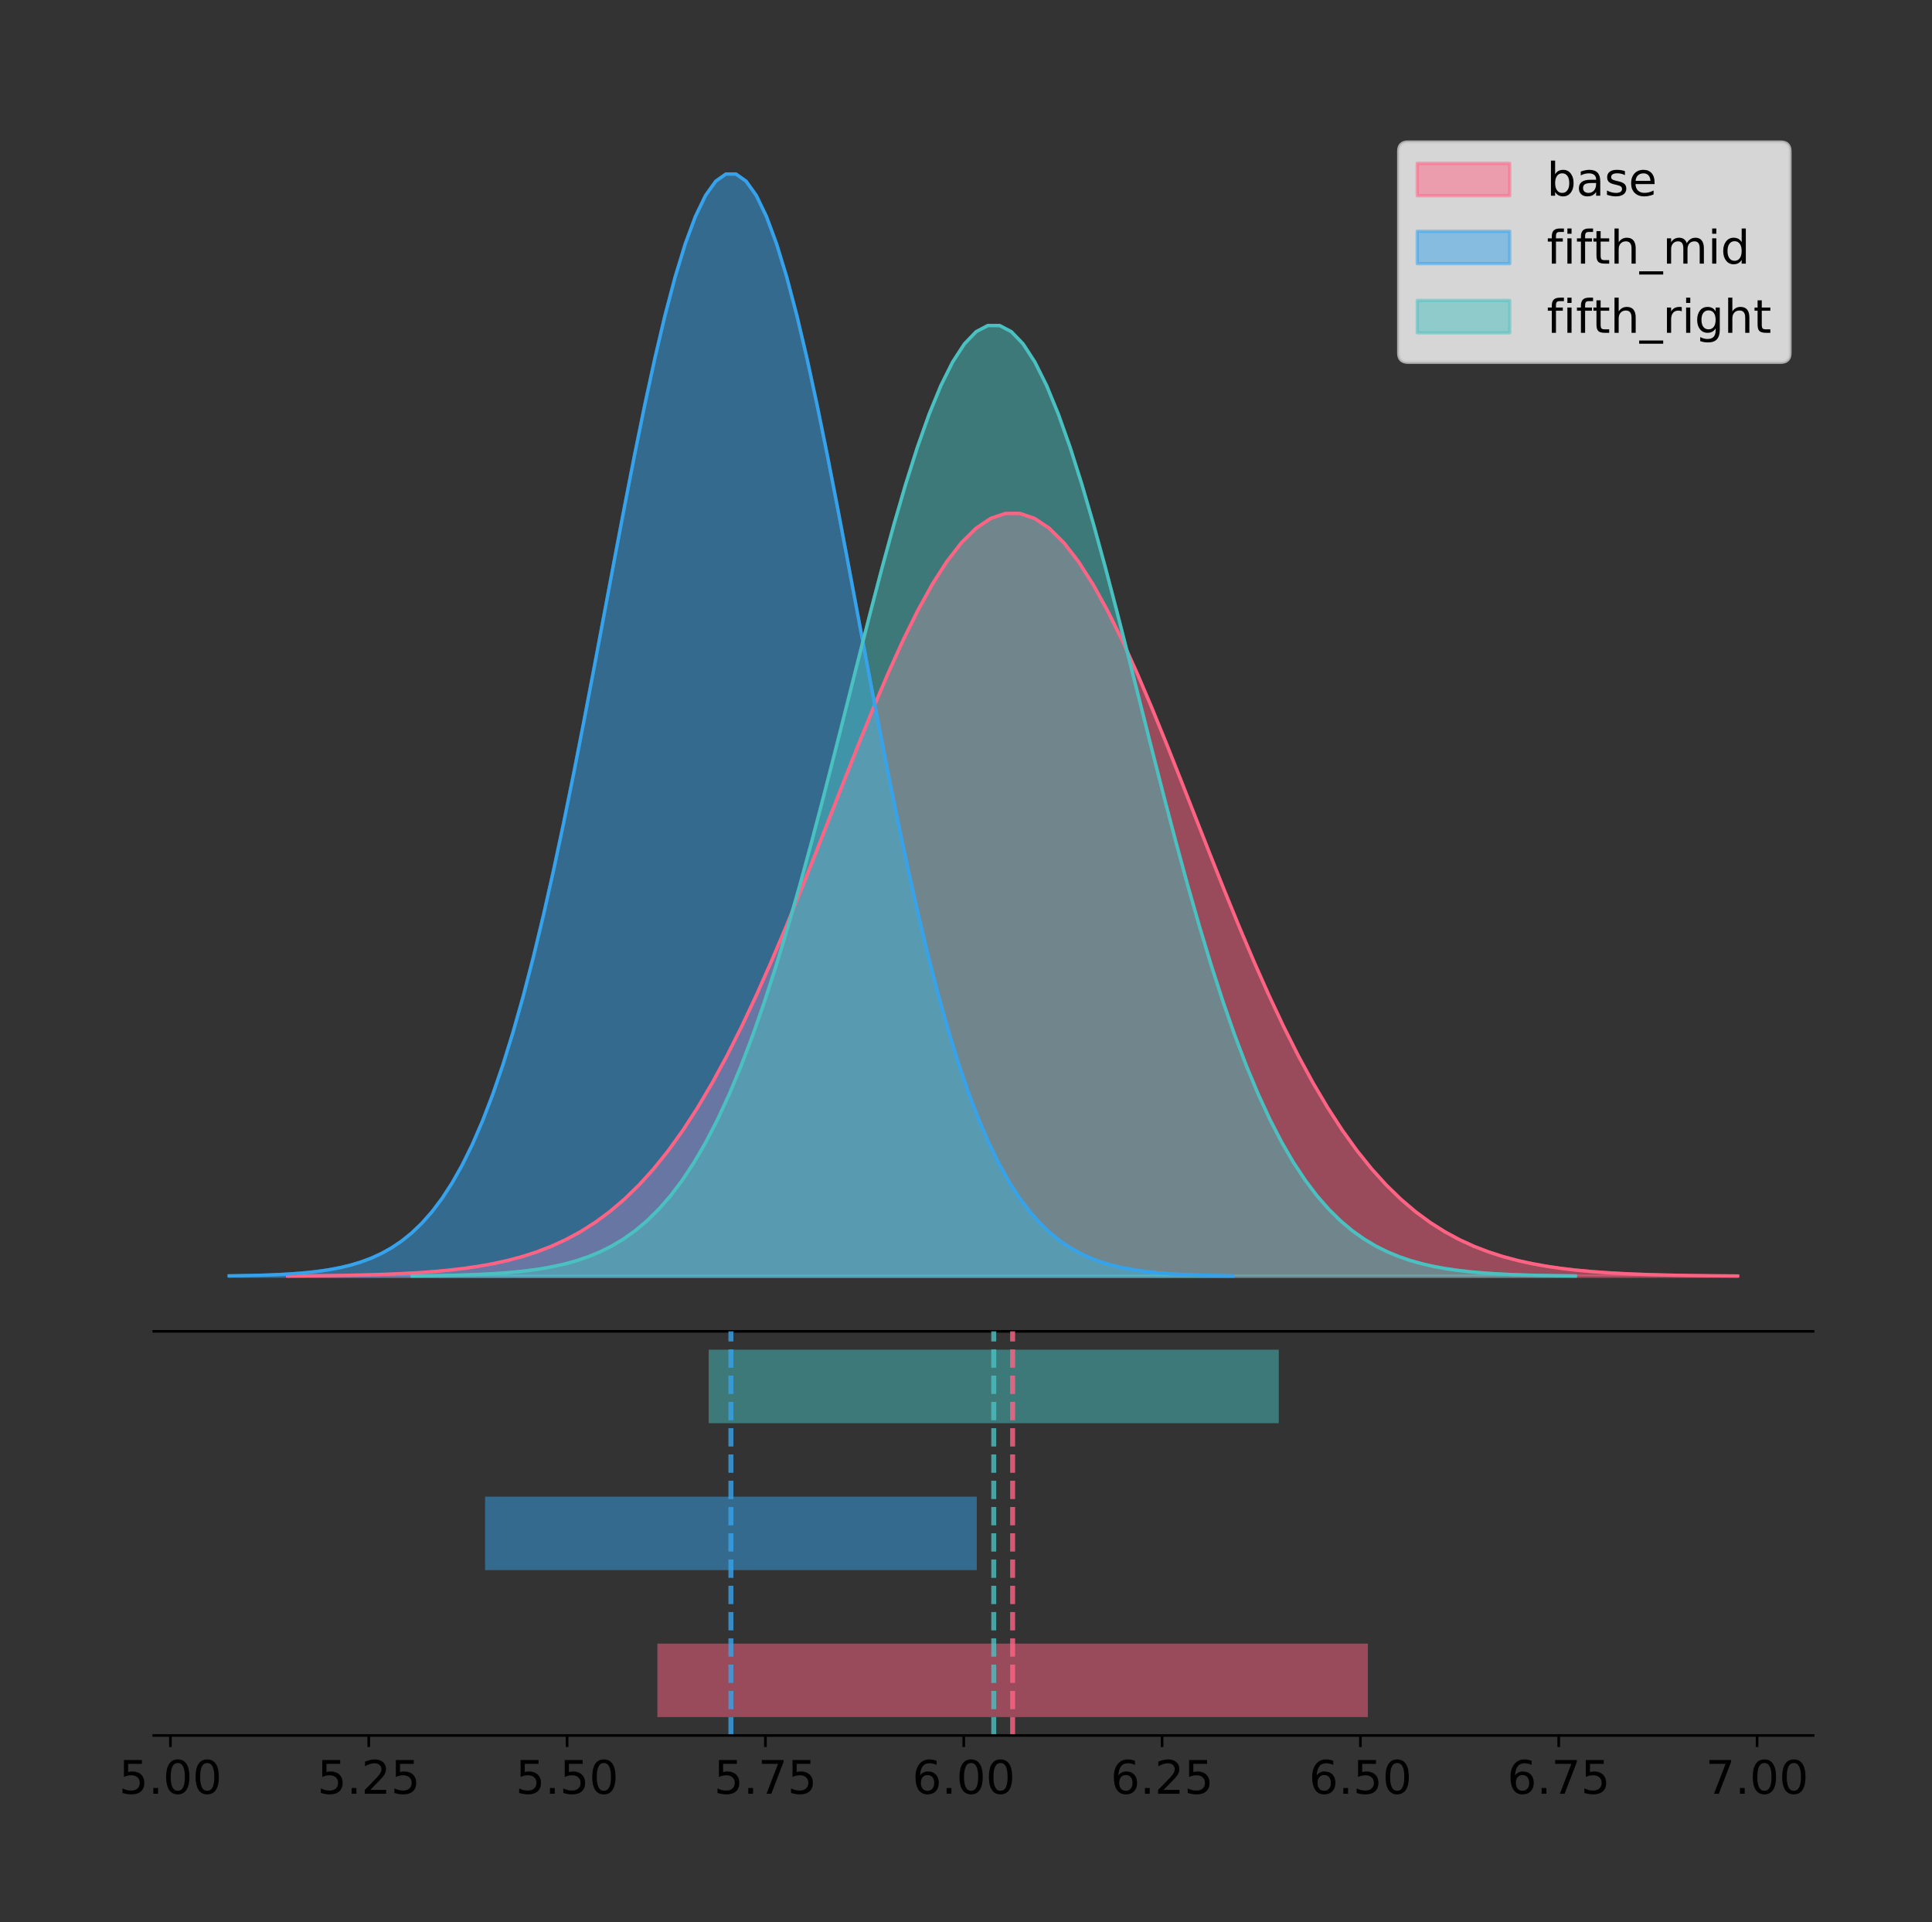 <?xml version="1.0" encoding="utf-8" standalone="no"?>
<!DOCTYPE svg PUBLIC "-//W3C//DTD SVG 1.1//EN"
  "http://www.w3.org/Graphics/SVG/1.1/DTD/svg11.dtd">
<!-- Created with matplotlib (https://matplotlib.org/) -->
<svg height="581.789pt" version="1.1" viewBox="0 0 584.737 581.789" width="584.737pt" xmlns="http://www.w3.org/2000/svg" xmlns:xlink="http://www.w3.org/1999/xlink">
 <rect x="0" y="0" width="584.737" height="581.789" fill="#333333" stroke="none"/>
 <defs>
  <style type="text/css">
*{stroke-linecap:butt;stroke-linejoin:round;}
  </style>
 </defs>
 <g id="figure_1">
  <g id="patch_1">
   <path d="M 0 581.789 
L 584.737 581.789 
L 584.737 0 
L 0 0 
z
" style="fill:none;"/>
  </g>
  <g id="axes_1">
   <g id="patch_2">
    <path d="M 46.537 402.93 
L 548.737 402.93 
L 548.737 36 
L 46.537 36 
z
" style="fill:none;"/>
   </g>
   <g id="PolyCollection_1">
    <defs>
     <path d="M 87.051 -195.538 
L 87.051 -195.616 
L 91.484 -195.645 
L 95.917 -195.684 
L 100.35 -195.736 
L 104.783 -195.806 
L 109.216 -195.898 
L 113.649 -196.017 
L 118.081 -196.173 
L 122.514 -196.373 
L 126.947 -196.629 
L 131.38 -196.955 
L 135.813 -197.366 
L 140.246 -197.88 
L 144.679 -198.521 
L 149.112 -199.311 
L 153.545 -200.28 
L 157.978 -201.459 
L 162.411 -202.882 
L 166.844 -204.589 
L 171.276 -206.62 
L 175.709 -209.018 
L 180.142 -211.829 
L 184.575 -215.097 
L 189.008 -218.868 
L 193.441 -223.185 
L 197.874 -228.088 
L 202.307 -233.611 
L 206.74 -239.78 
L 211.173 -246.615 
L 215.606 -254.122 
L 220.039 -262.296 
L 224.471 -271.114 
L 228.904 -280.54 
L 233.337 -290.52 
L 237.77 -300.98 
L 242.203 -311.831 
L 246.636 -322.964 
L 251.069 -334.253 
L 255.502 -345.56 
L 259.935 -356.732 
L 264.368 -367.609 
L 268.801 -378.025 
L 273.234 -387.812 
L 277.666 -396.804 
L 282.099 -404.846 
L 286.532 -411.793 
L 290.965 -417.516 
L 295.398 -421.907 
L 299.831 -424.883 
L 304.264 -426.386 
L 308.697 -426.386 
L 313.13 -424.883 
L 317.563 -421.907 
L 321.996 -417.516 
L 326.429 -411.793 
L 330.861 -404.846 
L 335.294 -396.804 
L 339.727 -387.812 
L 344.16 -378.025 
L 348.593 -367.609 
L 353.026 -356.732 
L 357.459 -345.56 
L 361.892 -334.253 
L 366.325 -322.964 
L 370.758 -311.831 
L 375.191 -300.98 
L 379.624 -290.52 
L 384.056 -280.54 
L 388.489 -271.114 
L 392.922 -262.296 
L 397.355 -254.122 
L 401.788 -246.615 
L 406.221 -239.78 
L 410.654 -233.611 
L 415.087 -228.088 
L 419.52 -223.185 
L 423.953 -218.868 
L 428.386 -215.097 
L 432.819 -211.829 
L 437.251 -209.018 
L 441.684 -206.62 
L 446.117 -204.589 
L 450.55 -202.882 
L 454.983 -201.459 
L 459.416 -200.28 
L 463.849 -199.311 
L 468.282 -198.521 
L 472.715 -197.88 
L 477.148 -197.366 
L 481.581 -196.955 
L 486.014 -196.629 
L 490.446 -196.373 
L 494.879 -196.173 
L 499.312 -196.017 
L 503.745 -195.898 
L 508.178 -195.806 
L 512.611 -195.736 
L 517.044 -195.684 
L 521.477 -195.645 
L 525.91 -195.616 
L 525.91 -195.538 
L 525.91 -195.538 
L 521.477 -195.538 
L 517.044 -195.538 
L 512.611 -195.538 
L 508.178 -195.538 
L 503.745 -195.538 
L 499.312 -195.538 
L 494.879 -195.538 
L 490.446 -195.538 
L 486.014 -195.538 
L 481.581 -195.538 
L 477.148 -195.538 
L 472.715 -195.538 
L 468.282 -195.538 
L 463.849 -195.538 
L 459.416 -195.538 
L 454.983 -195.538 
L 450.55 -195.538 
L 446.117 -195.538 
L 441.684 -195.538 
L 437.251 -195.538 
L 432.819 -195.538 
L 428.386 -195.538 
L 423.953 -195.538 
L 419.52 -195.538 
L 415.087 -195.538 
L 410.654 -195.538 
L 406.221 -195.538 
L 401.788 -195.538 
L 397.355 -195.538 
L 392.922 -195.538 
L 388.489 -195.538 
L 384.056 -195.538 
L 379.624 -195.538 
L 375.191 -195.538 
L 370.758 -195.538 
L 366.325 -195.538 
L 361.892 -195.538 
L 357.459 -195.538 
L 353.026 -195.538 
L 348.593 -195.538 
L 344.16 -195.538 
L 339.727 -195.538 
L 335.294 -195.538 
L 330.861 -195.538 
L 326.429 -195.538 
L 321.996 -195.538 
L 317.563 -195.538 
L 313.13 -195.538 
L 308.697 -195.538 
L 304.264 -195.538 
L 299.831 -195.538 
L 295.398 -195.538 
L 290.965 -195.538 
L 286.532 -195.538 
L 282.099 -195.538 
L 277.666 -195.538 
L 273.234 -195.538 
L 268.801 -195.538 
L 264.368 -195.538 
L 259.935 -195.538 
L 255.502 -195.538 
L 251.069 -195.538 
L 246.636 -195.538 
L 242.203 -195.538 
L 237.77 -195.538 
L 233.337 -195.538 
L 228.904 -195.538 
L 224.471 -195.538 
L 220.039 -195.538 
L 215.606 -195.538 
L 211.173 -195.538 
L 206.74 -195.538 
L 202.307 -195.538 
L 197.874 -195.538 
L 193.441 -195.538 
L 189.008 -195.538 
L 184.575 -195.538 
L 180.142 -195.538 
L 175.709 -195.538 
L 171.276 -195.538 
L 166.844 -195.538 
L 162.411 -195.538 
L 157.978 -195.538 
L 153.545 -195.538 
L 149.112 -195.538 
L 144.679 -195.538 
L 140.246 -195.538 
L 135.813 -195.538 
L 131.38 -195.538 
L 126.947 -195.538 
L 122.514 -195.538 
L 118.081 -195.538 
L 113.649 -195.538 
L 109.216 -195.538 
L 104.783 -195.538 
L 100.35 -195.538 
L 95.917 -195.538 
L 91.484 -195.538 
L 87.051 -195.538 
z
" id="m96920b7a6d" style="stroke:#ff6384;stroke-opacity:0.5;"/>
    </defs>
    <g clip-path="url(#pcd51701ed6)">
     <use style="fill:#ff6384;fill-opacity:0.5;stroke:#ff6384;stroke-opacity:0.5;" x="0" xlink:href="#m96920b7a6d" y="581.789"/>
    </g>
   </g>
   <g id="PolyCollection_2">
    <defs>
     <path d="M 69.364 -195.538 
L 69.364 -195.65 
L 72.432 -195.692 
L 75.5 -195.749 
L 78.568 -195.825 
L 81.635 -195.925 
L 84.703 -196.058 
L 87.771 -196.23 
L 90.839 -196.455 
L 93.907 -196.744 
L 96.974 -197.115 
L 100.042 -197.585 
L 103.11 -198.179 
L 106.178 -198.923 
L 109.245 -199.848 
L 112.313 -200.99 
L 115.381 -202.39 
L 118.449 -204.093 
L 121.517 -206.151 
L 124.584 -208.617 
L 127.652 -211.552 
L 130.72 -215.017 
L 133.788 -219.078 
L 136.855 -223.801 
L 139.923 -229.25 
L 142.991 -235.488 
L 146.059 -242.572 
L 149.127 -250.552 
L 152.194 -259.468 
L 155.262 -269.344 
L 158.33 -280.192 
L 161.398 -292.002 
L 164.466 -304.744 
L 167.533 -318.365 
L 170.601 -332.786 
L 173.669 -347.901 
L 176.737 -363.58 
L 179.804 -379.667 
L 182.872 -395.98 
L 185.94 -412.318 
L 189.008 -428.462 
L 192.076 -444.18 
L 195.143 -459.23 
L 198.211 -473.372 
L 201.279 -486.366 
L 204.347 -497.987 
L 207.414 -508.025 
L 210.482 -516.294 
L 213.55 -522.64 
L 216.618 -526.94 
L 219.686 -529.111 
L 222.753 -529.111 
L 225.821 -526.94 
L 228.889 -522.64 
L 231.957 -516.294 
L 235.024 -508.025 
L 238.092 -497.987 
L 241.16 -486.366 
L 244.228 -473.372 
L 247.296 -459.23 
L 250.363 -444.18 
L 253.431 -428.462 
L 256.499 -412.318 
L 259.567 -395.98 
L 262.634 -379.667 
L 265.702 -363.58 
L 268.77 -347.901 
L 271.838 -332.786 
L 274.906 -318.365 
L 277.973 -304.744 
L 281.041 -292.002 
L 284.109 -280.192 
L 287.177 -269.344 
L 290.245 -259.468 
L 293.312 -250.552 
L 296.38 -242.572 
L 299.448 -235.488 
L 302.516 -229.25 
L 305.583 -223.801 
L 308.651 -219.078 
L 311.719 -215.017 
L 314.787 -211.552 
L 317.855 -208.617 
L 320.922 -206.151 
L 323.99 -204.093 
L 327.058 -202.39 
L 330.126 -200.99 
L 333.193 -199.848 
L 336.261 -198.923 
L 339.329 -198.179 
L 342.397 -197.585 
L 345.465 -197.115 
L 348.532 -196.744 
L 351.6 -196.455 
L 354.668 -196.23 
L 357.736 -196.058 
L 360.803 -195.925 
L 363.871 -195.825 
L 366.939 -195.749 
L 370.007 -195.692 
L 373.075 -195.65 
L 373.075 -195.538 
L 373.075 -195.538 
L 370.007 -195.538 
L 366.939 -195.538 
L 363.871 -195.538 
L 360.803 -195.538 
L 357.736 -195.538 
L 354.668 -195.538 
L 351.6 -195.538 
L 348.532 -195.538 
L 345.465 -195.538 
L 342.397 -195.538 
L 339.329 -195.538 
L 336.261 -195.538 
L 333.193 -195.538 
L 330.126 -195.538 
L 327.058 -195.538 
L 323.99 -195.538 
L 320.922 -195.538 
L 317.855 -195.538 
L 314.787 -195.538 
L 311.719 -195.538 
L 308.651 -195.538 
L 305.583 -195.538 
L 302.516 -195.538 
L 299.448 -195.538 
L 296.38 -195.538 
L 293.312 -195.538 
L 290.245 -195.538 
L 287.177 -195.538 
L 284.109 -195.538 
L 281.041 -195.538 
L 277.973 -195.538 
L 274.906 -195.538 
L 271.838 -195.538 
L 268.77 -195.538 
L 265.702 -195.538 
L 262.634 -195.538 
L 259.567 -195.538 
L 256.499 -195.538 
L 253.431 -195.538 
L 250.363 -195.538 
L 247.296 -195.538 
L 244.228 -195.538 
L 241.16 -195.538 
L 238.092 -195.538 
L 235.024 -195.538 
L 231.957 -195.538 
L 228.889 -195.538 
L 225.821 -195.538 
L 222.753 -195.538 
L 219.686 -195.538 
L 216.618 -195.538 
L 213.55 -195.538 
L 210.482 -195.538 
L 207.414 -195.538 
L 204.347 -195.538 
L 201.279 -195.538 
L 198.211 -195.538 
L 195.143 -195.538 
L 192.076 -195.538 
L 189.008 -195.538 
L 185.94 -195.538 
L 182.872 -195.538 
L 179.804 -195.538 
L 176.737 -195.538 
L 173.669 -195.538 
L 170.601 -195.538 
L 167.533 -195.538 
L 164.466 -195.538 
L 161.398 -195.538 
L 158.33 -195.538 
L 155.262 -195.538 
L 152.194 -195.538 
L 149.127 -195.538 
L 146.059 -195.538 
L 142.991 -195.538 
L 139.923 -195.538 
L 136.855 -195.538 
L 133.788 -195.538 
L 130.72 -195.538 
L 127.652 -195.538 
L 124.584 -195.538 
L 121.517 -195.538 
L 118.449 -195.538 
L 115.381 -195.538 
L 112.313 -195.538 
L 109.245 -195.538 
L 106.178 -195.538 
L 103.11 -195.538 
L 100.042 -195.538 
L 96.974 -195.538 
L 93.907 -195.538 
L 90.839 -195.538 
L 87.771 -195.538 
L 84.703 -195.538 
L 81.635 -195.538 
L 78.568 -195.538 
L 75.5 -195.538 
L 72.432 -195.538 
L 69.364 -195.538 
z
" id="m34228b4aa6" style="stroke:#36a2eb;stroke-opacity:0.5;"/>
    </defs>
    <g clip-path="url(#pcd51701ed6)">
     <use style="fill:#36a2eb;fill-opacity:0.5;stroke:#36a2eb;stroke-opacity:0.5;" x="0" xlink:href="#m34228b4aa6" y="581.789"/>
    </g>
   </g>
   <g id="PolyCollection_3">
    <defs>
     <path d="M 124.719 -195.538 
L 124.719 -195.635 
L 128.275 -195.671 
L 131.832 -195.72 
L 135.388 -195.785 
L 138.945 -195.872 
L 142.501 -195.986 
L 146.058 -196.135 
L 149.614 -196.329 
L 153.171 -196.579 
L 156.727 -196.898 
L 160.284 -197.304 
L 163.84 -197.816 
L 167.397 -198.458 
L 170.953 -199.256 
L 174.51 -200.241 
L 178.066 -201.448 
L 181.623 -202.918 
L 185.179 -204.692 
L 188.736 -206.82 
L 192.292 -209.351 
L 195.849 -212.34 
L 199.405 -215.843 
L 202.962 -219.917 
L 206.518 -224.617 
L 210.075 -229.998 
L 213.631 -236.109 
L 217.188 -242.992 
L 220.744 -250.683 
L 224.301 -259.202 
L 227.857 -268.559 
L 231.414 -278.746 
L 234.971 -289.738 
L 238.527 -301.487 
L 242.084 -313.926 
L 245.64 -326.964 
L 249.197 -340.488 
L 252.753 -354.364 
L 256.31 -368.436 
L 259.866 -382.529 
L 263.423 -396.454 
L 266.979 -410.012 
L 270.536 -422.994 
L 274.092 -435.192 
L 277.649 -446.401 
L 281.205 -456.425 
L 284.762 -465.083 
L 288.318 -472.216 
L 291.875 -477.69 
L 295.431 -481.399 
L 298.988 -483.272 
L 302.544 -483.272 
L 306.101 -481.399 
L 309.657 -477.69 
L 313.214 -472.216 
L 316.77 -465.083 
L 320.327 -456.425 
L 323.883 -446.401 
L 327.44 -435.192 
L 330.996 -422.994 
L 334.553 -410.012 
L 338.109 -396.454 
L 341.666 -382.529 
L 345.222 -368.436 
L 348.779 -354.364 
L 352.335 -340.488 
L 355.892 -326.964 
L 359.448 -313.926 
L 363.005 -301.487 
L 366.561 -289.738 
L 370.118 -278.746 
L 373.674 -268.559 
L 377.231 -259.202 
L 380.787 -250.683 
L 384.344 -242.992 
L 387.9 -236.109 
L 391.457 -229.998 
L 395.013 -224.617 
L 398.57 -219.917 
L 402.126 -215.843 
L 405.683 -212.34 
L 409.239 -209.351 
L 412.796 -206.82 
L 416.352 -204.692 
L 419.909 -202.918 
L 423.465 -201.448 
L 427.022 -200.241 
L 430.579 -199.256 
L 434.135 -198.458 
L 437.692 -197.816 
L 441.248 -197.304 
L 444.805 -196.898 
L 448.361 -196.579 
L 451.918 -196.329 
L 455.474 -196.135 
L 459.031 -195.986 
L 462.587 -195.872 
L 466.144 -195.785 
L 469.7 -195.72 
L 473.257 -195.671 
L 476.813 -195.635 
L 476.813 -195.538 
L 476.813 -195.538 
L 473.257 -195.538 
L 469.7 -195.538 
L 466.144 -195.538 
L 462.587 -195.538 
L 459.031 -195.538 
L 455.474 -195.538 
L 451.918 -195.538 
L 448.361 -195.538 
L 444.805 -195.538 
L 441.248 -195.538 
L 437.692 -195.538 
L 434.135 -195.538 
L 430.579 -195.538 
L 427.022 -195.538 
L 423.465 -195.538 
L 419.909 -195.538 
L 416.352 -195.538 
L 412.796 -195.538 
L 409.239 -195.538 
L 405.683 -195.538 
L 402.126 -195.538 
L 398.57 -195.538 
L 395.013 -195.538 
L 391.457 -195.538 
L 387.9 -195.538 
L 384.344 -195.538 
L 380.787 -195.538 
L 377.231 -195.538 
L 373.674 -195.538 
L 370.118 -195.538 
L 366.561 -195.538 
L 363.005 -195.538 
L 359.448 -195.538 
L 355.892 -195.538 
L 352.335 -195.538 
L 348.779 -195.538 
L 345.222 -195.538 
L 341.666 -195.538 
L 338.109 -195.538 
L 334.553 -195.538 
L 330.996 -195.538 
L 327.44 -195.538 
L 323.883 -195.538 
L 320.327 -195.538 
L 316.77 -195.538 
L 313.214 -195.538 
L 309.657 -195.538 
L 306.101 -195.538 
L 302.544 -195.538 
L 298.988 -195.538 
L 295.431 -195.538 
L 291.875 -195.538 
L 288.318 -195.538 
L 284.762 -195.538 
L 281.205 -195.538 
L 277.649 -195.538 
L 274.092 -195.538 
L 270.536 -195.538 
L 266.979 -195.538 
L 263.423 -195.538 
L 259.866 -195.538 
L 256.31 -195.538 
L 252.753 -195.538 
L 249.197 -195.538 
L 245.64 -195.538 
L 242.084 -195.538 
L 238.527 -195.538 
L 234.971 -195.538 
L 231.414 -195.538 
L 227.857 -195.538 
L 224.301 -195.538 
L 220.744 -195.538 
L 217.188 -195.538 
L 213.631 -195.538 
L 210.075 -195.538 
L 206.518 -195.538 
L 202.962 -195.538 
L 199.405 -195.538 
L 195.849 -195.538 
L 192.292 -195.538 
L 188.736 -195.538 
L 185.179 -195.538 
L 181.623 -195.538 
L 178.066 -195.538 
L 174.51 -195.538 
L 170.953 -195.538 
L 167.397 -195.538 
L 163.84 -195.538 
L 160.284 -195.538 
L 156.727 -195.538 
L 153.171 -195.538 
L 149.614 -195.538 
L 146.058 -195.538 
L 142.501 -195.538 
L 138.945 -195.538 
L 135.388 -195.538 
L 131.832 -195.538 
L 128.275 -195.538 
L 124.719 -195.538 
z
" id="ma4b1619bd2" style="stroke:#4bc0c0;stroke-opacity:0.5;"/>
    </defs>
    <g clip-path="url(#pcd51701ed6)">
     <use style="fill:#4bc0c0;fill-opacity:0.5;stroke:#4bc0c0;stroke-opacity:0.5;" x="0" xlink:href="#ma4b1619bd2" y="581.789"/>
    </g>
   </g>
   <g id="line2d_1">
    <path clip-path="url(#pcd51701ed6)" d="M 87.051 386.174 
L 91.484 386.145 
L 95.917 386.105 
L 100.35 386.053 
L 104.783 385.983 
L 109.216 385.892 
L 113.649 385.772 
L 118.081 385.617 
L 122.514 385.417 
L 126.947 385.16 
L 131.38 384.835 
L 135.813 384.424 
L 140.246 383.909 
L 144.679 383.269 
L 149.112 382.478 
L 153.545 381.509 
L 157.978 380.331 
L 162.411 378.907 
L 166.844 377.2 
L 171.276 375.169 
L 175.709 372.771 
L 180.142 369.961 
L 184.575 366.692 
L 189.008 362.921 
L 193.441 358.604 
L 197.874 353.701 
L 202.307 348.179 
L 206.74 342.009 
L 211.173 335.174 
L 215.606 327.667 
L 220.039 319.494 
L 224.471 310.676 
L 228.904 301.249 
L 233.337 291.27 
L 237.77 280.809 
L 242.203 269.958 
L 246.636 258.826 
L 251.069 247.536 
L 255.502 236.229 
L 259.935 225.057 
L 264.368 214.18 
L 268.801 203.764 
L 273.234 193.978 
L 277.666 184.985 
L 282.099 176.943 
L 286.532 169.996 
L 290.965 164.273 
L 295.398 159.882 
L 299.831 156.906 
L 304.264 155.404 
L 308.697 155.404 
L 313.13 156.906 
L 317.563 159.882 
L 321.996 164.273 
L 326.429 169.996 
L 330.861 176.943 
L 335.294 184.985 
L 339.727 193.978 
L 344.16 203.764 
L 348.593 214.18 
L 353.026 225.057 
L 357.459 236.229 
L 361.892 247.536 
L 366.325 258.826 
L 370.758 269.958 
L 375.191 280.809 
L 379.624 291.27 
L 384.056 301.249 
L 388.489 310.676 
L 392.922 319.494 
L 397.355 327.667 
L 401.788 335.174 
L 406.221 342.009 
L 410.654 348.179 
L 415.087 353.701 
L 419.52 358.604 
L 423.953 362.921 
L 428.386 366.692 
L 432.819 369.961 
L 437.251 372.771 
L 441.684 375.169 
L 446.117 377.2 
L 450.55 378.907 
L 454.983 380.331 
L 459.416 381.509 
L 463.849 382.478 
L 468.282 383.269 
L 472.715 383.909 
L 477.148 384.424 
L 481.581 384.835 
L 486.014 385.16 
L 490.446 385.417 
L 494.879 385.617 
L 499.312 385.772 
L 503.745 385.892 
L 508.178 385.983 
L 512.611 386.053 
L 517.044 386.105 
L 521.477 386.145 
L 525.91 386.174 
" style="fill:none;stroke:#ff6384;stroke-linecap:square;"/>
   </g>
   <g id="line2d_2">
    <path clip-path="url(#pcd51701ed6)" d="M 69.364 386.139 
L 72.432 386.097 
L 75.5 386.04 
L 78.568 385.965 
L 81.635 385.864 
L 84.703 385.732 
L 87.771 385.559 
L 90.839 385.334 
L 93.907 385.045 
L 96.974 384.675 
L 100.042 384.204 
L 103.11 383.61 
L 106.178 382.867 
L 109.245 381.941 
L 112.313 380.799 
L 115.381 379.399 
L 118.449 377.696 
L 121.517 375.639 
L 124.584 373.172 
L 127.652 370.238 
L 130.72 366.772 
L 133.788 362.711 
L 136.855 357.989 
L 139.923 352.539 
L 142.991 346.301 
L 146.059 339.217 
L 149.127 331.237 
L 152.194 322.322 
L 155.262 312.445 
L 158.33 301.597 
L 161.398 289.787 
L 164.466 277.045 
L 167.533 263.424 
L 170.601 249.004 
L 173.669 233.888 
L 176.737 218.209 
L 179.804 202.123 
L 182.872 185.809 
L 185.94 169.471 
L 189.008 153.327 
L 192.076 137.61 
L 195.143 122.559 
L 198.211 108.418 
L 201.279 95.423 
L 204.347 83.803 
L 207.414 73.765 
L 210.482 65.495 
L 213.55 59.15 
L 216.618 54.85 
L 219.686 52.679 
L 222.753 52.679 
L 225.821 54.85 
L 228.889 59.15 
L 231.957 65.495 
L 235.024 73.765 
L 238.092 83.803 
L 241.16 95.423 
L 244.228 108.418 
L 247.296 122.559 
L 250.363 137.61 
L 253.431 153.327 
L 256.499 169.471 
L 259.567 185.809 
L 262.634 202.123 
L 265.702 218.209 
L 268.77 233.888 
L 271.838 249.004 
L 274.906 263.424 
L 277.973 277.045 
L 281.041 289.787 
L 284.109 301.597 
L 287.177 312.445 
L 290.245 322.322 
L 293.312 331.237 
L 296.38 339.217 
L 299.448 346.301 
L 302.516 352.539 
L 305.583 357.989 
L 308.651 362.711 
L 311.719 366.772 
L 314.787 370.238 
L 317.855 373.172 
L 320.922 375.639 
L 323.99 377.696 
L 327.058 379.399 
L 330.126 380.799 
L 333.193 381.941 
L 336.261 382.867 
L 339.329 383.61 
L 342.397 384.204 
L 345.465 384.675 
L 348.532 385.045 
L 351.6 385.334 
L 354.668 385.559 
L 357.736 385.732 
L 360.803 385.864 
L 363.871 385.965 
L 366.939 386.04 
L 370.007 386.097 
L 373.075 386.139 
" style="fill:none;stroke:#36a2eb;stroke-linecap:square;"/>
   </g>
   <g id="line2d_3">
    <path clip-path="url(#pcd51701ed6)" d="M 124.719 386.155 
L 128.275 386.118 
L 131.832 386.069 
L 135.388 386.004 
L 138.945 385.917 
L 142.501 385.803 
L 146.058 385.654 
L 149.614 385.46 
L 153.171 385.211 
L 156.727 384.891 
L 160.284 384.485 
L 163.84 383.973 
L 167.397 383.332 
L 170.953 382.534 
L 174.51 381.549 
L 178.066 380.341 
L 181.623 378.872 
L 185.179 377.097 
L 188.736 374.97 
L 192.292 372.438 
L 195.849 369.449 
L 199.405 365.946 
L 202.962 361.873 
L 206.518 357.172 
L 210.075 351.791 
L 213.631 345.68 
L 217.188 338.797 
L 220.744 331.107 
L 224.301 322.587 
L 227.857 313.23 
L 231.414 303.043 
L 234.971 292.052 
L 238.527 280.303 
L 242.084 267.864 
L 245.64 254.826 
L 249.197 241.301 
L 252.753 227.425 
L 256.31 213.354 
L 259.866 199.261 
L 263.423 185.335 
L 266.979 171.777 
L 270.536 158.795 
L 274.092 146.597 
L 277.649 135.388 
L 281.205 125.365 
L 284.762 116.706 
L 288.318 109.573 
L 291.875 104.099 
L 295.431 100.39 
L 298.988 98.518 
L 302.544 98.518 
L 306.101 100.39 
L 309.657 104.099 
L 313.214 109.573 
L 316.77 116.706 
L 320.327 125.365 
L 323.883 135.388 
L 327.44 146.597 
L 330.996 158.795 
L 334.553 171.777 
L 338.109 185.335 
L 341.666 199.261 
L 345.222 213.354 
L 348.779 227.425 
L 352.335 241.301 
L 355.892 254.826 
L 359.448 267.864 
L 363.005 280.303 
L 366.561 292.052 
L 370.118 303.043 
L 373.674 313.23 
L 377.231 322.587 
L 380.787 331.107 
L 384.344 338.797 
L 387.9 345.68 
L 391.457 351.791 
L 395.013 357.172 
L 398.57 361.873 
L 402.126 365.946 
L 405.683 369.449 
L 409.239 372.438 
L 412.796 374.97 
L 416.352 377.097 
L 419.909 378.872 
L 423.465 380.341 
L 427.022 381.549 
L 430.579 382.534 
L 434.135 383.332 
L 437.692 383.973 
L 441.248 384.485 
L 444.805 384.891 
L 448.361 385.211 
L 451.918 385.46 
L 455.474 385.654 
L 459.031 385.803 
L 462.587 385.917 
L 466.144 386.004 
L 469.7 386.069 
L 473.257 386.118 
L 476.813 386.155 
" style="fill:none;stroke:#4bc0c0;stroke-linecap:square;"/>
   </g>
   <g id="patch_3">
    <path d="M 46.537 402.93 
L 548.737 402.93 
" style="fill:none;stroke:#000000;stroke-linecap:square;stroke-linejoin:miter;stroke-width:0.8;"/>
   </g>
   <g id="legend_1">
    <g id="patch_4">
     <path d="M 426.139 109.627 
L 538.937 109.627 
Q 541.737 109.627 541.737 106.827 
L 541.737 45.8 
Q 541.737 43 538.937 43 
L 426.139 43 
Q 423.339 43 423.339 45.8 
L 423.339 106.827 
Q 423.339 109.627 426.139 109.627 
z
" style="fill:#ffffff;opacity:0.8;stroke:#cccccc;stroke-linejoin:miter;"/>
    </g>
    <g id="patch_5">
     <path d="M 428.939 59.238 
L 456.939 59.238 
L 456.939 49.438 
L 428.939 49.438 
z
" style="fill:#ff6384;opacity:0.5;stroke:#ff6384;stroke-linejoin:miter;"/>
    </g>
    <g id="text_1">
     <!-- base -->
     <defs>
      <path d="M 48.688 27.297 
Q 48.688 37.203 44.609 42.844 
Q 40.531 48.484 33.406 48.484 
Q 26.266 48.484 22.188 42.844 
Q 18.109 37.203 18.109 27.297 
Q 18.109 17.391 22.188 11.75 
Q 26.266 6.109 33.406 6.109 
Q 40.531 6.109 44.609 11.75 
Q 48.688 17.391 48.688 27.297 
z
M 18.109 46.391 
Q 20.953 51.266 25.266 53.625 
Q 29.594 56 35.594 56 
Q 45.562 56 51.781 48.094 
Q 58.016 40.188 58.016 27.297 
Q 58.016 14.406 51.781 6.484 
Q 45.562 -1.422 35.594 -1.422 
Q 29.594 -1.422 25.266 0.953 
Q 20.953 3.328 18.109 8.203 
L 18.109 0 
L 9.078 0 
L 9.078 75.984 
L 18.109 75.984 
z
" id="DejaVuSans-98"/>
      <path d="M 34.281 27.484 
Q 23.391 27.484 19.188 25 
Q 14.984 22.516 14.984 16.5 
Q 14.984 11.719 18.141 8.906 
Q 21.297 6.109 26.703 6.109 
Q 34.188 6.109 38.703 11.406 
Q 43.219 16.703 43.219 25.484 
L 43.219 27.484 
z
M 52.203 31.203 
L 52.203 0 
L 43.219 0 
L 43.219 8.297 
Q 40.141 3.328 35.547 0.953 
Q 30.953 -1.422 24.312 -1.422 
Q 15.922 -1.422 10.953 3.297 
Q 6 8.016 6 15.922 
Q 6 25.141 12.172 29.828 
Q 18.359 34.516 30.609 34.516 
L 43.219 34.516 
L 43.219 35.406 
Q 43.219 41.609 39.141 45 
Q 35.062 48.391 27.688 48.391 
Q 23 48.391 18.547 47.266 
Q 14.109 46.141 10.016 43.891 
L 10.016 52.203 
Q 14.938 54.109 19.578 55.047 
Q 24.219 56 28.609 56 
Q 40.484 56 46.344 49.844 
Q 52.203 43.703 52.203 31.203 
z
" id="DejaVuSans-97"/>
      <path d="M 44.281 53.078 
L 44.281 44.578 
Q 40.484 46.531 36.375 47.5 
Q 32.281 48.484 27.875 48.484 
Q 21.188 48.484 17.844 46.438 
Q 14.5 44.391 14.5 40.281 
Q 14.5 37.156 16.891 35.375 
Q 19.281 33.594 26.516 31.984 
L 29.594 31.297 
Q 39.156 29.25 43.188 25.516 
Q 47.219 21.781 47.219 15.094 
Q 47.219 7.469 41.188 3.016 
Q 35.156 -1.422 24.609 -1.422 
Q 20.219 -1.422 15.453 -0.562 
Q 10.688 0.297 5.422 2 
L 5.422 11.281 
Q 10.406 8.688 15.234 7.391 
Q 20.062 6.109 24.812 6.109 
Q 31.156 6.109 34.562 8.281 
Q 37.984 10.453 37.984 14.406 
Q 37.984 18.062 35.516 20.016 
Q 33.062 21.969 24.703 23.781 
L 21.578 24.516 
Q 13.234 26.266 9.516 29.906 
Q 5.812 33.547 5.812 39.891 
Q 5.812 47.609 11.281 51.797 
Q 16.75 56 26.812 56 
Q 31.781 56 36.172 55.266 
Q 40.578 54.547 44.281 53.078 
z
" id="DejaVuSans-115"/>
      <path d="M 56.203 29.594 
L 56.203 25.203 
L 14.891 25.203 
Q 15.484 15.922 20.484 11.062 
Q 25.484 6.203 34.422 6.203 
Q 39.594 6.203 44.453 7.469 
Q 49.312 8.734 54.109 11.281 
L 54.109 2.781 
Q 49.266 0.734 44.188 -0.344 
Q 39.109 -1.422 33.891 -1.422 
Q 20.797 -1.422 13.156 6.188 
Q 5.516 13.812 5.516 26.812 
Q 5.516 40.234 12.766 48.109 
Q 20.016 56 32.328 56 
Q 43.359 56 49.781 48.891 
Q 56.203 41.797 56.203 29.594 
z
M 47.219 32.234 
Q 47.125 39.594 43.094 43.984 
Q 39.062 48.391 32.422 48.391 
Q 24.906 48.391 20.391 44.141 
Q 15.875 39.891 15.188 32.172 
z
" id="DejaVuSans-101"/>
     </defs>
     <g transform="translate(468.139 59.238)scale(0.14 -0.14)">
      <use xlink:href="#DejaVuSans-98"/>
      <use x="63.477" xlink:href="#DejaVuSans-97"/>
      <use x="124.756" xlink:href="#DejaVuSans-115"/>
      <use x="176.855" xlink:href="#DejaVuSans-101"/>
     </g>
    </g>
    <g id="patch_6">
     <path d="M 428.939 79.787 
L 456.939 79.787 
L 456.939 69.987 
L 428.939 69.987 
z
" style="fill:#36a2eb;opacity:0.5;stroke:#36a2eb;stroke-linejoin:miter;"/>
    </g>
    <g id="text_2">
     <!-- fifth_mid -->
     <defs>
      <path d="M 37.109 75.984 
L 37.109 68.5 
L 28.516 68.5 
Q 23.688 68.5 21.797 66.547 
Q 19.922 64.594 19.922 59.516 
L 19.922 54.688 
L 34.719 54.688 
L 34.719 47.703 
L 19.922 47.703 
L 19.922 0 
L 10.891 0 
L 10.891 47.703 
L 2.297 47.703 
L 2.297 54.688 
L 10.891 54.688 
L 10.891 58.5 
Q 10.891 67.625 15.141 71.797 
Q 19.391 75.984 28.609 75.984 
z
" id="DejaVuSans-102"/>
      <path d="M 9.422 54.688 
L 18.406 54.688 
L 18.406 0 
L 9.422 0 
z
M 9.422 75.984 
L 18.406 75.984 
L 18.406 64.594 
L 9.422 64.594 
z
" id="DejaVuSans-105"/>
      <path d="M 18.312 70.219 
L 18.312 54.688 
L 36.812 54.688 
L 36.812 47.703 
L 18.312 47.703 
L 18.312 18.016 
Q 18.312 11.328 20.141 9.422 
Q 21.969 7.516 27.594 7.516 
L 36.812 7.516 
L 36.812 0 
L 27.594 0 
Q 17.188 0 13.234 3.875 
Q 9.281 7.766 9.281 18.016 
L 9.281 47.703 
L 2.688 47.703 
L 2.688 54.688 
L 9.281 54.688 
L 9.281 70.219 
z
" id="DejaVuSans-116"/>
      <path d="M 54.891 33.016 
L 54.891 0 
L 45.906 0 
L 45.906 32.719 
Q 45.906 40.484 42.875 44.328 
Q 39.844 48.188 33.797 48.188 
Q 26.516 48.188 22.312 43.547 
Q 18.109 38.922 18.109 30.906 
L 18.109 0 
L 9.078 0 
L 9.078 75.984 
L 18.109 75.984 
L 18.109 46.188 
Q 21.344 51.125 25.703 53.562 
Q 30.078 56 35.797 56 
Q 45.219 56 50.047 50.172 
Q 54.891 44.344 54.891 33.016 
z
" id="DejaVuSans-104"/>
      <path d="M 50.984 -16.609 
L 50.984 -23.578 
L -0.984 -23.578 
L -0.984 -16.609 
z
" id="DejaVuSans-95"/>
      <path d="M 52 44.188 
Q 55.375 50.25 60.062 53.125 
Q 64.75 56 71.094 56 
Q 79.641 56 84.281 50.016 
Q 88.922 44.047 88.922 33.016 
L 88.922 0 
L 79.891 0 
L 79.891 32.719 
Q 79.891 40.578 77.094 44.375 
Q 74.312 48.188 68.609 48.188 
Q 61.625 48.188 57.562 43.547 
Q 53.516 38.922 53.516 30.906 
L 53.516 0 
L 44.484 0 
L 44.484 32.719 
Q 44.484 40.625 41.703 44.406 
Q 38.922 48.188 33.109 48.188 
Q 26.219 48.188 22.156 43.531 
Q 18.109 38.875 18.109 30.906 
L 18.109 0 
L 9.078 0 
L 9.078 54.688 
L 18.109 54.688 
L 18.109 46.188 
Q 21.188 51.219 25.484 53.609 
Q 29.781 56 35.688 56 
Q 41.656 56 45.828 52.969 
Q 50 49.953 52 44.188 
z
" id="DejaVuSans-109"/>
      <path d="M 45.406 46.391 
L 45.406 75.984 
L 54.391 75.984 
L 54.391 0 
L 45.406 0 
L 45.406 8.203 
Q 42.578 3.328 38.25 0.953 
Q 33.938 -1.422 27.875 -1.422 
Q 17.969 -1.422 11.734 6.484 
Q 5.516 14.406 5.516 27.297 
Q 5.516 40.188 11.734 48.094 
Q 17.969 56 27.875 56 
Q 33.938 56 38.25 53.625 
Q 42.578 51.266 45.406 46.391 
z
M 14.797 27.297 
Q 14.797 17.391 18.875 11.75 
Q 22.953 6.109 30.078 6.109 
Q 37.203 6.109 41.297 11.75 
Q 45.406 17.391 45.406 27.297 
Q 45.406 37.203 41.297 42.844 
Q 37.203 48.484 30.078 48.484 
Q 22.953 48.484 18.875 42.844 
Q 14.797 37.203 14.797 27.297 
z
" id="DejaVuSans-100"/>
     </defs>
     <g transform="translate(468.139 79.787)scale(0.14 -0.14)">
      <use xlink:href="#DejaVuSans-102"/>
      <use x="35.205" xlink:href="#DejaVuSans-105"/>
      <use x="62.988" xlink:href="#DejaVuSans-102"/>
      <use x="98.178" xlink:href="#DejaVuSans-116"/>
      <use x="137.387" xlink:href="#DejaVuSans-104"/>
      <use x="200.766" xlink:href="#DejaVuSans-95"/>
      <use x="250.766" xlink:href="#DejaVuSans-109"/>
      <use x="348.178" xlink:href="#DejaVuSans-105"/>
      <use x="375.961" xlink:href="#DejaVuSans-100"/>
     </g>
    </g>
    <g id="patch_7">
     <path d="M 428.939 100.726 
L 456.939 100.726 
L 456.939 90.926 
L 428.939 90.926 
z
" style="fill:#4bc0c0;opacity:0.5;stroke:#4bc0c0;stroke-linejoin:miter;"/>
    </g>
    <g id="text_3">
     <!-- fifth_right -->
     <defs>
      <path d="M 41.109 46.297 
Q 39.594 47.172 37.812 47.578 
Q 36.031 48 33.891 48 
Q 26.266 48 22.188 43.047 
Q 18.109 38.094 18.109 28.812 
L 18.109 0 
L 9.078 0 
L 9.078 54.688 
L 18.109 54.688 
L 18.109 46.188 
Q 20.953 51.172 25.484 53.578 
Q 30.031 56 36.531 56 
Q 37.453 56 38.578 55.875 
Q 39.703 55.766 41.062 55.516 
z
" id="DejaVuSans-114"/>
      <path d="M 45.406 27.984 
Q 45.406 37.75 41.375 43.109 
Q 37.359 48.484 30.078 48.484 
Q 22.859 48.484 18.828 43.109 
Q 14.797 37.75 14.797 27.984 
Q 14.797 18.266 18.828 12.891 
Q 22.859 7.516 30.078 7.516 
Q 37.359 7.516 41.375 12.891 
Q 45.406 18.266 45.406 27.984 
z
M 54.391 6.781 
Q 54.391 -7.172 48.188 -13.984 
Q 42 -20.797 29.203 -20.797 
Q 24.469 -20.797 20.266 -20.094 
Q 16.062 -19.391 12.109 -17.922 
L 12.109 -9.188 
Q 16.062 -11.328 19.922 -12.344 
Q 23.781 -13.375 27.781 -13.375 
Q 36.625 -13.375 41.016 -8.766 
Q 45.406 -4.156 45.406 5.172 
L 45.406 9.625 
Q 42.625 4.781 38.281 2.391 
Q 33.938 0 27.875 0 
Q 17.828 0 11.672 7.656 
Q 5.516 15.328 5.516 27.984 
Q 5.516 40.672 11.672 48.328 
Q 17.828 56 27.875 56 
Q 33.938 56 38.281 53.609 
Q 42.625 51.219 45.406 46.391 
L 45.406 54.688 
L 54.391 54.688 
z
" id="DejaVuSans-103"/>
     </defs>
     <g transform="translate(468.139 100.726)scale(0.14 -0.14)">
      <use xlink:href="#DejaVuSans-102"/>
      <use x="35.205" xlink:href="#DejaVuSans-105"/>
      <use x="62.988" xlink:href="#DejaVuSans-102"/>
      <use x="98.178" xlink:href="#DejaVuSans-116"/>
      <use x="137.387" xlink:href="#DejaVuSans-104"/>
      <use x="200.766" xlink:href="#DejaVuSans-95"/>
      <use x="250.766" xlink:href="#DejaVuSans-114"/>
      <use x="291.879" xlink:href="#DejaVuSans-105"/>
      <use x="319.662" xlink:href="#DejaVuSans-103"/>
      <use x="383.139" xlink:href="#DejaVuSans-104"/>
      <use x="446.518" xlink:href="#DejaVuSans-116"/>
     </g>
    </g>
   </g>
  </g>
  <g id="axes_2">
   <g id="patch_8">
    <path d="M 46.537 525.24 
L 548.737 525.24 
L 548.737 402.93 
L 46.537 402.93 
z
" style="fill:none;"/>
   </g>
   <g id="patch_9">
    <path clip-path="url(#p86d4c5d7e0)" d="M 198.96 519.68 
L 414.001 519.68 
L 414.001 497.442 
L 198.96 497.442 
z
" style="fill:#ff6384;opacity:0.5;"/>
   </g>
   <g id="patch_10">
    <path clip-path="url(#p86d4c5d7e0)" d="M 146.81 475.204 
L 295.628 475.204 
L 295.628 452.966 
L 146.81 452.966 
z
" style="fill:#36a2eb;opacity:0.5;"/>
   </g>
   <g id="patch_11">
    <path clip-path="url(#p86d4c5d7e0)" d="M 214.503 430.728 
L 387.029 430.728 
L 387.029 408.49 
L 214.503 408.49 
z
" style="fill:#4bc0c0;opacity:0.5;"/>
   </g>
   <g id="matplotlib.axis_1">
    <g id="xtick_1">
     <g id="line2d_4">
      <defs>
       <path d="M 0 0 
L 0 3.5 
" id="m47ffd1a719" style="stroke:#000000;stroke-width:0.8;"/>
      </defs>
      <g>
       <use style="stroke:#000000;stroke-width:0.8;" x="51.586" xlink:href="#m47ffd1a719" y="525.24"/>
      </g>
     </g>
     <g id="text_4">
      <!-- 5.00 -->
      <defs>
       <path d="M 10.797 72.906 
L 49.516 72.906 
L 49.516 64.594 
L 19.828 64.594 
L 19.828 46.734 
Q 21.969 47.469 24.109 47.828 
Q 26.266 48.188 28.422 48.188 
Q 40.625 48.188 47.75 41.5 
Q 54.891 34.812 54.891 23.391 
Q 54.891 11.625 47.562 5.094 
Q 40.234 -1.422 26.906 -1.422 
Q 22.312 -1.422 17.547 -0.641 
Q 12.797 0.141 7.719 1.703 
L 7.719 11.625 
Q 12.109 9.234 16.797 8.062 
Q 21.484 6.891 26.703 6.891 
Q 35.156 6.891 40.078 11.328 
Q 45.016 15.766 45.016 23.391 
Q 45.016 31 40.078 35.438 
Q 35.156 39.891 26.703 39.891 
Q 22.75 39.891 18.812 39.016 
Q 14.891 38.141 10.797 36.281 
z
" id="DejaVuSans-53"/>
       <path d="M 10.688 12.406 
L 21 12.406 
L 21 0 
L 10.688 0 
z
" id="DejaVuSans-46"/>
       <path d="M 31.781 66.406 
Q 24.172 66.406 20.328 58.906 
Q 16.5 51.422 16.5 36.375 
Q 16.5 21.391 20.328 13.891 
Q 24.172 6.391 31.781 6.391 
Q 39.453 6.391 43.281 13.891 
Q 47.125 21.391 47.125 36.375 
Q 47.125 51.422 43.281 58.906 
Q 39.453 66.406 31.781 66.406 
z
M 31.781 74.219 
Q 44.047 74.219 50.516 64.516 
Q 56.984 54.828 56.984 36.375 
Q 56.984 17.969 50.516 8.266 
Q 44.047 -1.422 31.781 -1.422 
Q 19.531 -1.422 13.062 8.266 
Q 6.594 17.969 6.594 36.375 
Q 6.594 54.828 13.062 64.516 
Q 19.531 74.219 31.781 74.219 
z
" id="DejaVuSans-48"/>
      </defs>
      <g transform="translate(36 542.878)scale(0.14 -0.14)">
       <use xlink:href="#DejaVuSans-53"/>
       <use x="63.623" xlink:href="#DejaVuSans-46"/>
       <use x="95.41" xlink:href="#DejaVuSans-48"/>
       <use x="159.033" xlink:href="#DejaVuSans-48"/>
      </g>
     </g>
    </g>
    <g id="xtick_2">
     <g id="line2d_5">
      <g>
       <use style="stroke:#000000;stroke-width:0.8;" x="111.612" xlink:href="#m47ffd1a719" y="525.24"/>
      </g>
     </g>
     <g id="text_5">
      <!-- 5.25 -->
      <defs>
       <path d="M 19.188 8.297 
L 53.609 8.297 
L 53.609 0 
L 7.328 0 
L 7.328 8.297 
Q 12.938 14.109 22.625 23.891 
Q 32.328 33.688 34.812 36.531 
Q 39.547 41.844 41.422 45.531 
Q 43.312 49.219 43.312 52.781 
Q 43.312 58.594 39.234 62.25 
Q 35.156 65.922 28.609 65.922 
Q 23.969 65.922 18.812 64.312 
Q 13.672 62.703 7.812 59.422 
L 7.812 69.391 
Q 13.766 71.781 18.938 73 
Q 24.125 74.219 28.422 74.219 
Q 39.75 74.219 46.484 68.547 
Q 53.219 62.891 53.219 53.422 
Q 53.219 48.922 51.531 44.891 
Q 49.859 40.875 45.406 35.406 
Q 44.188 33.984 37.641 27.219 
Q 31.109 20.453 19.188 8.297 
z
" id="DejaVuSans-50"/>
      </defs>
      <g transform="translate(96.026 542.878)scale(0.14 -0.14)">
       <use xlink:href="#DejaVuSans-53"/>
       <use x="63.623" xlink:href="#DejaVuSans-46"/>
       <use x="95.41" xlink:href="#DejaVuSans-50"/>
       <use x="159.033" xlink:href="#DejaVuSans-53"/>
      </g>
     </g>
    </g>
    <g id="xtick_3">
     <g id="line2d_6">
      <g>
       <use style="stroke:#000000;stroke-width:0.8;" x="171.638" xlink:href="#m47ffd1a719" y="525.24"/>
      </g>
     </g>
     <g id="text_6">
      <!-- 5.50 -->
      <g transform="translate(156.052 542.878)scale(0.14 -0.14)">
       <use xlink:href="#DejaVuSans-53"/>
       <use x="63.623" xlink:href="#DejaVuSans-46"/>
       <use x="95.41" xlink:href="#DejaVuSans-53"/>
       <use x="159.033" xlink:href="#DejaVuSans-48"/>
      </g>
     </g>
    </g>
    <g id="xtick_4">
     <g id="line2d_7">
      <g>
       <use style="stroke:#000000;stroke-width:0.8;" x="231.664" xlink:href="#m47ffd1a719" y="525.24"/>
      </g>
     </g>
     <g id="text_7">
      <!-- 5.75 -->
      <defs>
       <path d="M 8.203 72.906 
L 55.078 72.906 
L 55.078 68.703 
L 28.609 0 
L 18.312 0 
L 43.219 64.594 
L 8.203 64.594 
z
" id="DejaVuSans-55"/>
      </defs>
      <g transform="translate(216.078 542.878)scale(0.14 -0.14)">
       <use xlink:href="#DejaVuSans-53"/>
       <use x="63.623" xlink:href="#DejaVuSans-46"/>
       <use x="95.41" xlink:href="#DejaVuSans-55"/>
       <use x="159.033" xlink:href="#DejaVuSans-53"/>
      </g>
     </g>
    </g>
    <g id="xtick_5">
     <g id="line2d_8">
      <g>
       <use style="stroke:#000000;stroke-width:0.8;" x="291.69" xlink:href="#m47ffd1a719" y="525.24"/>
      </g>
     </g>
     <g id="text_8">
      <!-- 6.00 -->
      <defs>
       <path d="M 33.016 40.375 
Q 26.375 40.375 22.484 35.828 
Q 18.609 31.297 18.609 23.391 
Q 18.609 15.531 22.484 10.953 
Q 26.375 6.391 33.016 6.391 
Q 39.656 6.391 43.531 10.953 
Q 47.406 15.531 47.406 23.391 
Q 47.406 31.297 43.531 35.828 
Q 39.656 40.375 33.016 40.375 
z
M 52.594 71.297 
L 52.594 62.312 
Q 48.875 64.062 45.094 64.984 
Q 41.312 65.922 37.594 65.922 
Q 27.828 65.922 22.672 59.328 
Q 17.531 52.734 16.797 39.406 
Q 19.672 43.656 24.016 45.922 
Q 28.375 48.188 33.594 48.188 
Q 44.578 48.188 50.953 41.516 
Q 57.328 34.859 57.328 23.391 
Q 57.328 12.156 50.688 5.359 
Q 44.047 -1.422 33.016 -1.422 
Q 20.359 -1.422 13.672 8.266 
Q 6.984 17.969 6.984 36.375 
Q 6.984 53.656 15.188 63.938 
Q 23.391 74.219 37.203 74.219 
Q 40.922 74.219 44.703 73.484 
Q 48.484 72.75 52.594 71.297 
z
" id="DejaVuSans-54"/>
      </defs>
      <g transform="translate(276.104 542.878)scale(0.14 -0.14)">
       <use xlink:href="#DejaVuSans-54"/>
       <use x="63.623" xlink:href="#DejaVuSans-46"/>
       <use x="95.41" xlink:href="#DejaVuSans-48"/>
       <use x="159.033" xlink:href="#DejaVuSans-48"/>
      </g>
     </g>
    </g>
    <g id="xtick_6">
     <g id="line2d_9">
      <g>
       <use style="stroke:#000000;stroke-width:0.8;" x="351.716" xlink:href="#m47ffd1a719" y="525.24"/>
      </g>
     </g>
     <g id="text_9">
      <!-- 6.25 -->
      <g transform="translate(336.13 542.878)scale(0.14 -0.14)">
       <use xlink:href="#DejaVuSans-54"/>
       <use x="63.623" xlink:href="#DejaVuSans-46"/>
       <use x="95.41" xlink:href="#DejaVuSans-50"/>
       <use x="159.033" xlink:href="#DejaVuSans-53"/>
      </g>
     </g>
    </g>
    <g id="xtick_7">
     <g id="line2d_10">
      <g>
       <use style="stroke:#000000;stroke-width:0.8;" x="411.742" xlink:href="#m47ffd1a719" y="525.24"/>
      </g>
     </g>
     <g id="text_10">
      <!-- 6.50 -->
      <g transform="translate(396.156 542.878)scale(0.14 -0.14)">
       <use xlink:href="#DejaVuSans-54"/>
       <use x="63.623" xlink:href="#DejaVuSans-46"/>
       <use x="95.41" xlink:href="#DejaVuSans-53"/>
       <use x="159.033" xlink:href="#DejaVuSans-48"/>
      </g>
     </g>
    </g>
    <g id="xtick_8">
     <g id="line2d_11">
      <g>
       <use style="stroke:#000000;stroke-width:0.8;" x="471.768" xlink:href="#m47ffd1a719" y="525.24"/>
      </g>
     </g>
     <g id="text_11">
      <!-- 6.75 -->
      <g transform="translate(456.182 542.878)scale(0.14 -0.14)">
       <use xlink:href="#DejaVuSans-54"/>
       <use x="63.623" xlink:href="#DejaVuSans-46"/>
       <use x="95.41" xlink:href="#DejaVuSans-55"/>
       <use x="159.033" xlink:href="#DejaVuSans-53"/>
      </g>
     </g>
    </g>
    <g id="xtick_9">
     <g id="line2d_12">
      <g>
       <use style="stroke:#000000;stroke-width:0.8;" x="531.794" xlink:href="#m47ffd1a719" y="525.24"/>
      </g>
     </g>
     <g id="text_12">
      <!-- 7.00 -->
      <g transform="translate(516.208 542.878)scale(0.14 -0.14)">
       <use xlink:href="#DejaVuSans-55"/>
       <use x="63.623" xlink:href="#DejaVuSans-46"/>
       <use x="95.41" xlink:href="#DejaVuSans-48"/>
       <use x="159.033" xlink:href="#DejaVuSans-48"/>
      </g>
     </g>
    </g>
   </g>
   <g id="line2d_13">
    <path clip-path="url(#p86d4c5d7e0)" d="M 306.48 525.24 
L 306.48 402.93 
" style="fill:none;stroke:#ff6384;stroke-dasharray:5.55,2.4;stroke-dashoffset:0;stroke-opacity:0.8;stroke-width:1.5;"/>
   </g>
   <g id="line2d_14">
    <path clip-path="url(#p86d4c5d7e0)" d="M 221.219 525.24 
L 221.219 402.93 
" style="fill:none;stroke:#36a2eb;stroke-dasharray:5.55,2.4;stroke-dashoffset:0;stroke-opacity:0.8;stroke-width:1.5;"/>
   </g>
   <g id="line2d_15">
    <path clip-path="url(#p86d4c5d7e0)" d="M 300.766 525.24 
L 300.766 402.93 
" style="fill:none;stroke:#4bc0c0;stroke-dasharray:5.55,2.4;stroke-dashoffset:0;stroke-opacity:0.8;stroke-width:1.5;"/>
   </g>
   <g id="patch_12">
    <path d="M 46.537 525.24 
L 548.737 525.24 
" style="fill:none;stroke:#000000;stroke-linecap:square;stroke-linejoin:miter;stroke-width:0.8;"/>
   </g>
  </g>
 </g>
 <defs>
  <clipPath id="pcd51701ed6">
   <rect height="366.93" width="502.2" x="46.537" y="36"/>
  </clipPath>
  <clipPath id="p86d4c5d7e0">
   <rect height="122.31" width="502.2" x="46.537" y="402.93"/>
  </clipPath>
 </defs>
</svg>

